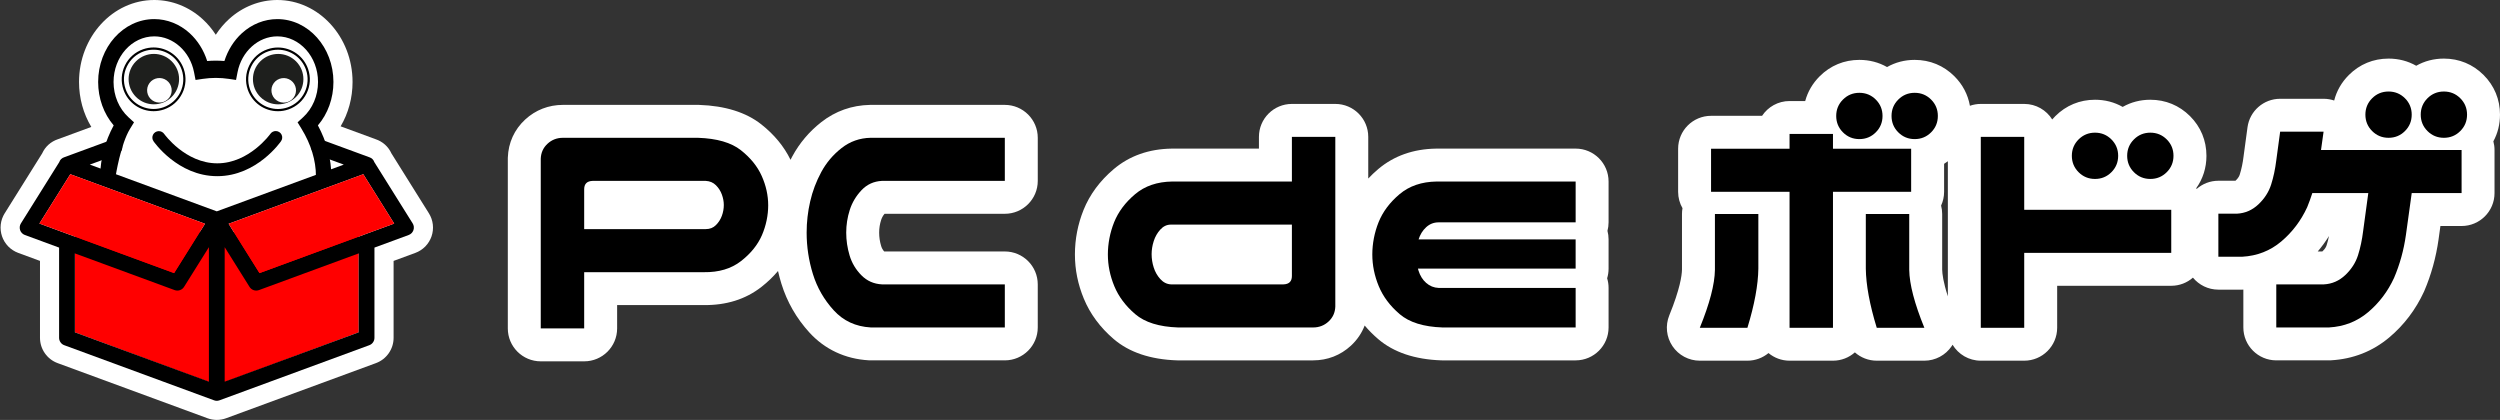 <svg width="256" height="43" viewBox="0 0 256 43" fill="none" xmlns="http://www.w3.org/2000/svg">
<rect x="0" y="0" width="256" height="43" fill="#333333" stroke="none"/>
<path d="M102.894 10.741H89.156C89.135 10.741 89.112 10.741 89.09 10.741C87.227 10.778 85.545 11.374 84.093 12.512C82.862 13.477 81.867 14.655 81.132 16.013C81.07 16.129 81.01 16.246 80.951 16.363C80.284 14.995 79.277 13.774 77.953 12.731C76.393 11.502 74.254 10.833 71.598 10.742C71.56 10.74 71.521 10.74 71.483 10.74H57.646C56.179 10.74 54.84 11.261 53.774 12.245C52.669 13.269 52.056 14.612 52.002 16.132C52 16.172 52 16.211 52 16.251V33.63C52 35.492 53.51 37.001 55.373 37.001H59.82C61.683 37.001 63.194 35.492 63.194 33.63V31.241H72.053C74.362 31.268 76.346 30.647 77.955 29.392C78.604 28.886 79.175 28.338 79.668 27.751C79.768 28.193 79.885 28.63 80.019 29.064C80.593 30.915 81.552 32.589 82.871 34.037C84.448 35.771 86.555 36.759 88.964 36.896C89.028 36.9 89.091 36.901 89.156 36.901H102.893C104.756 36.901 106.266 35.392 106.266 33.531V29.12C106.266 27.259 104.756 25.75 102.893 25.75H90.541C90.392 25.581 90.294 25.405 90.229 25.19C90.093 24.734 90.026 24.286 90.026 23.821C90.026 23.356 90.093 22.952 90.229 22.523C90.303 22.29 90.415 22.087 90.579 21.892H102.894C104.757 21.892 106.267 20.383 106.267 18.522V14.111C106.267 12.25 104.757 10.741 102.894 10.741Z" fill="white"/>
<path d="M161.345 15.218H147.113C147.097 15.218 147.081 15.218 147.064 15.218C144.732 15.251 142.736 15.957 141.129 17.315C140.764 17.624 140.424 17.947 140.109 18.282V14.013C140.109 12.151 138.599 10.642 136.736 10.642H132.289C130.426 10.642 128.915 12.151 128.915 14.013V15.218H120.034C120.018 15.218 120.002 15.218 119.985 15.218C117.653 15.251 115.657 15.957 114.05 17.315C112.631 18.514 111.591 19.921 110.957 21.495C110.369 22.956 110.072 24.492 110.072 26.059C110.072 27.627 110.379 29.119 110.985 30.586C111.627 32.143 112.659 33.537 114.052 34.727C115.631 36.077 117.805 36.808 120.512 36.901C120.55 36.902 120.589 36.902 120.627 36.902H134.463C135.93 36.902 137.27 36.382 138.335 35.397C138.973 34.807 139.445 34.11 139.743 33.333C140.156 33.823 140.619 34.289 141.131 34.727C142.71 36.077 144.884 36.808 147.591 36.901C147.629 36.902 147.668 36.902 147.706 36.902H161.345C163.208 36.902 164.718 35.393 164.718 33.532V29.483C164.718 29.139 164.667 28.808 164.571 28.495C164.667 28.183 164.718 27.852 164.718 27.508V24.512C164.718 24.21 164.679 23.918 164.604 23.64C164.679 23.362 164.718 23.07 164.718 22.768V18.587C164.718 16.726 163.208 15.217 161.345 15.217V15.218Z" fill="white"/>
<path d="M256 11.741C256 10.181 255.419 8.777 254.32 7.679C253.221 6.581 251.815 6 250.254 6C249.229 6 248.27 6.25 247.421 6.734C246.573 6.25 245.614 6 244.589 6C243.028 6 241.623 6.581 240.523 7.679C239.776 8.424 239.269 9.312 239.02 10.294C238.674 10.176 238.307 10.115 237.934 10.115H233.487C231.798 10.115 230.369 11.363 230.144 13.035L229.748 15.965C229.746 15.979 229.745 15.993 229.743 16.006C229.659 16.695 229.526 17.324 229.351 17.875C229.308 18.009 229.219 18.217 228.944 18.478C228.929 18.492 228.917 18.502 228.908 18.509H227.162C226.311 18.509 225.534 18.824 224.941 19.344C224.923 19.323 224.906 19.301 224.888 19.28C225.579 18.318 225.94 17.184 225.94 15.955C225.94 14.395 225.359 12.991 224.26 11.893C223.162 10.795 221.756 10.214 220.195 10.214C219.169 10.214 218.21 10.464 217.362 10.948C216.513 10.464 215.555 10.214 214.529 10.214C212.968 10.214 211.562 10.795 210.463 11.893C210.353 12.003 210.247 12.117 210.147 12.234C209.552 11.278 208.491 10.642 207.281 10.642H202.834C202.444 10.642 202.069 10.71 201.72 10.831C201.518 9.688 200.98 8.658 200.132 7.811C199.033 6.713 197.627 6.132 196.066 6.132C195.041 6.132 194.082 6.383 193.234 6.866C192.385 6.383 191.426 6.132 190.401 6.132C188.84 6.132 187.434 6.713 186.335 7.811C185.609 8.536 185.109 9.396 184.853 10.346H183.252C182.075 10.346 181.04 10.947 180.436 11.86H175.214C173.351 11.86 171.84 13.369 171.84 15.23V19.641C171.84 20.252 172.003 20.825 172.287 21.319C172.253 21.511 172.235 21.709 172.235 21.912V27.609C172.222 28.208 172.033 29.599 170.935 32.293C170.512 33.332 170.634 34.514 171.261 35.444C171.887 36.376 172.937 36.934 174.06 36.934H178.935C179.744 36.934 180.501 36.645 181.094 36.154C181.678 36.641 182.431 36.934 183.252 36.934H187.699C188.558 36.934 189.343 36.612 189.939 36.083C190.542 36.618 191.332 36.934 192.179 36.934H197.054C198.177 36.934 199.226 36.375 199.853 35.444C199.884 35.397 199.914 35.349 199.943 35.301C200.534 36.28 201.607 36.934 202.833 36.934H207.28C209.143 36.934 210.654 35.424 210.654 33.563V29.264H222.336C223.187 29.264 223.963 28.949 224.556 28.43C225.176 29.18 226.112 29.659 227.162 29.659H229.6C229.639 29.659 229.679 29.659 229.719 29.657V33.53C229.719 35.392 231.229 36.901 233.092 36.901H238.495C238.559 36.901 238.623 36.899 238.686 36.896C240.961 36.766 242.976 35.975 244.674 34.542C246.179 33.271 247.37 31.7 248.213 29.872C248.225 29.845 248.237 29.817 248.249 29.79C248.956 28.14 249.447 26.368 249.709 24.514L249.898 23.143H252.066C253.929 23.143 255.439 21.634 255.439 19.772V15.362C255.439 15.053 255.398 14.755 255.32 14.472C255.767 13.649 255.999 12.726 255.999 11.742L256 11.741ZM198.879 27.61V21.913C198.879 21.615 198.84 21.327 198.768 21.052C198.966 20.623 199.076 20.145 199.076 19.642V16.774C199.207 16.693 199.334 16.604 199.46 16.511V30.346C198.989 28.89 198.888 28.044 198.879 27.61ZM237.802 25.751H237.335C237.756 25.255 238.141 24.728 238.489 24.17C238.42 24.506 238.339 24.822 238.245 25.117C238.202 25.25 238.113 25.458 237.838 25.72C237.823 25.733 237.811 25.743 237.802 25.751Z" fill="white"/>
<path d="M59.82 33.63H55.373V16.251C55.395 15.636 55.626 15.127 56.065 14.721C56.504 14.314 57.031 14.111 57.646 14.111H71.482C73.414 14.177 74.875 14.6 75.864 15.379C76.852 16.158 77.565 17.041 78.005 18.029C78.444 19.016 78.663 20.015 78.663 21.024C78.663 22.034 78.449 23.098 78.021 24.086C77.592 25.073 76.879 25.957 75.879 26.736C74.88 27.515 73.612 27.894 72.074 27.872H57.663V23.461H72.273C72.69 23.461 73.037 23.325 73.311 23.05C73.585 22.776 73.788 22.458 73.92 22.095C74.053 21.733 74.118 21.366 74.118 20.992C74.118 20.642 74.052 20.285 73.92 19.922C73.789 19.56 73.586 19.242 73.311 18.968C73.036 18.694 72.69 18.545 72.273 18.523H60.677C60.106 18.545 59.82 18.831 59.82 19.38V33.632V33.63Z" fill="black"/>
<path d="M90.309 18.522C89.474 18.566 88.778 18.884 88.218 19.477C87.658 20.069 87.256 20.744 87.015 21.5C86.773 22.257 86.653 23.031 86.653 23.821C86.653 24.611 86.768 25.39 86.998 26.158C87.228 26.926 87.629 27.601 88.201 28.182C88.772 28.763 89.474 29.076 90.309 29.12H102.894V33.53H89.156C87.619 33.442 86.356 32.855 85.368 31.769C84.38 30.683 83.671 29.448 83.243 28.066C82.814 26.683 82.6 25.268 82.6 23.819C82.6 22.744 82.721 21.68 82.963 20.627C83.204 19.573 83.583 18.57 84.1 17.615C84.616 16.66 85.307 15.843 86.175 15.163C87.042 14.483 88.036 14.132 89.156 14.11H102.894V18.52H90.309V18.522Z" fill="black"/>
<path d="M132.289 14.013H136.736V31.392C136.714 32.007 136.483 32.517 136.044 32.922C135.605 33.329 135.078 33.532 134.463 33.532H120.627C118.694 33.466 117.234 33.011 116.246 32.166C115.257 31.322 114.544 30.367 114.104 29.302C113.665 28.238 113.446 27.158 113.446 26.06C113.446 24.962 113.66 23.817 114.088 22.752C114.517 21.688 115.23 20.733 116.23 19.889C117.229 19.044 118.497 18.61 120.035 18.588H134.395V22.999H119.903C119.486 22.999 119.123 23.169 118.816 23.509C118.508 23.849 118.283 24.244 118.141 24.693C117.997 25.143 117.926 25.587 117.926 26.026C117.926 26.487 117.997 26.943 118.141 27.392C118.283 27.842 118.508 28.237 118.816 28.577C119.123 28.917 119.486 29.099 119.903 29.12H131.434C132.005 29.099 132.29 28.814 132.29 28.264V14.013H132.289Z" fill="black"/>
<path d="M147.706 33.532C145.773 33.466 144.313 33.011 143.325 32.166C142.336 31.322 141.623 30.367 141.184 29.302C140.744 28.238 140.525 27.158 140.525 26.06C140.525 24.962 140.739 23.817 141.168 22.752C141.596 21.688 142.309 20.733 143.309 19.889C144.308 19.044 145.577 18.61 147.114 18.588H161.346V22.769H147.311C146.828 22.769 146.406 22.933 146.043 23.262C145.68 23.592 145.417 24.019 145.252 24.546C145.087 25.072 145.005 25.588 145.005 26.093C145.005 26.641 145.087 27.179 145.252 27.706C145.416 28.232 145.68 28.655 146.043 28.973C146.406 29.292 146.828 29.462 147.311 29.483H161.346V33.532H147.707H147.706ZM161.345 27.508H144.219V24.512H161.345V27.508Z" fill="black"/>
<path d="M180.055 21.913V27.509C180.033 29.176 179.66 31.195 178.935 33.565H174.06C175.07 31.086 175.586 29.111 175.608 27.641V21.913H180.055V21.913ZM175.212 15.23H183.25V13.716H187.697V15.23H195.702V19.641H187.697V33.564H183.25V19.641H175.212V15.23ZM188.028 11.873C188.028 11.215 188.258 10.656 188.719 10.195C189.18 9.734 189.74 9.504 190.399 9.504C191.058 9.504 191.618 9.734 192.079 10.195C192.54 10.656 192.771 11.215 192.771 11.873C192.771 12.531 192.54 13.091 192.079 13.552C191.618 14.013 191.058 14.243 190.399 14.243C189.74 14.243 189.18 14.013 188.719 13.552C188.258 13.091 188.028 12.531 188.028 11.873ZM191.059 21.913H195.506V27.64C195.527 29.11 196.044 31.085 197.054 33.565H192.179C191.454 31.195 191.08 29.176 191.059 27.508V21.912V21.913ZM193.693 11.873C193.693 11.215 193.923 10.656 194.385 10.195C194.846 9.734 195.406 9.504 196.065 9.504C196.723 9.504 197.283 9.734 197.745 10.195C198.206 10.656 198.436 11.215 198.436 11.873C198.436 12.531 198.206 13.091 197.745 13.552C197.283 14.013 196.723 14.243 196.065 14.243C195.406 14.243 194.846 14.013 194.385 13.552C193.923 13.091 193.693 12.531 193.693 11.873Z" fill="black"/>
<path d="M207.28 14.013V21.485H222.336V25.895H207.28V33.565H202.833V14.013H207.28ZM212.157 15.954C212.157 15.296 212.387 14.737 212.848 14.276C213.31 13.815 213.87 13.585 214.528 13.585C215.187 13.585 215.747 13.815 216.208 14.276C216.669 14.737 216.9 15.296 216.9 15.954C216.9 16.612 216.669 17.172 216.208 17.633C215.747 18.094 215.187 18.324 214.528 18.324C213.87 18.324 213.31 18.094 212.848 17.633C212.387 17.172 212.157 16.612 212.157 15.954ZM217.822 15.954C217.822 15.296 218.053 14.737 218.514 14.276C218.975 13.815 219.535 13.585 220.194 13.585C220.852 13.585 221.412 13.815 221.874 14.276C222.335 14.737 222.565 15.296 222.565 15.954C222.565 16.612 222.335 17.172 221.874 17.633C221.412 18.094 220.852 18.324 220.194 18.324C219.535 18.324 218.975 18.094 218.514 17.633C218.053 17.172 217.822 16.612 217.822 15.954Z" fill="black"/>
<path d="M237.934 13.486L237.671 15.363H252.067V19.773H246.96L246.367 24.052C246.147 25.61 245.741 27.081 245.149 28.462C244.511 29.845 243.627 31.013 242.496 31.968C241.364 32.922 240.03 33.444 238.494 33.531H233.091V29.12H237.967C238.801 29.077 239.531 28.758 240.158 28.166C240.784 27.573 241.217 26.898 241.459 26.142C241.7 25.385 241.876 24.557 241.986 23.657L242.513 19.773H236.781C236.627 20.256 236.451 20.739 236.254 21.222C235.616 22.604 234.732 23.772 233.601 24.727C232.47 25.682 231.135 26.203 229.599 26.29H227.161V21.88H229.072C229.906 21.836 230.636 21.517 231.263 20.925C231.889 20.333 232.322 19.658 232.564 18.901C232.805 18.144 232.981 17.316 233.091 16.416L233.487 13.486H237.934ZM242.216 11.741C242.216 11.083 242.447 10.523 242.908 10.062C243.369 9.602 243.929 9.371 244.588 9.371C245.246 9.371 245.806 9.602 246.268 10.062C246.729 10.523 246.959 11.083 246.959 11.741C246.959 12.399 246.729 12.959 246.268 13.419C245.806 13.88 245.246 14.111 244.588 14.111C243.929 14.111 243.369 13.88 242.908 13.419C242.447 12.959 242.216 12.399 242.216 11.741ZM247.883 11.741C247.883 11.083 248.113 10.523 248.574 10.062C249.036 9.602 249.596 9.371 250.254 9.371C250.913 9.371 251.473 9.602 251.934 10.062C252.396 10.523 252.626 11.083 252.626 11.741C252.626 12.399 252.396 12.959 251.934 13.419C251.473 13.88 250.913 14.111 250.254 14.111C249.596 14.111 249.036 13.88 248.574 13.419C248.113 12.959 247.883 12.399 247.883 11.741Z" fill="black"/>
<g clip-path="url(#clip0_97_358)">
<path d="M44.322 22.994C44.322 22.994 44.322 22.994 44.322 22.993C44.299 22.796 44.255 22.599 44.189 22.408L44.175 22.369C44.108 22.184 44.023 22.009 43.923 21.848L40.081 15.706C39.762 15.008 39.191 14.496 38.447 14.248C38.447 14.248 38.446 14.248 38.446 14.248L34.88 12.936C35.675 11.593 36.102 10.023 36.102 8.394C36.102 3.766 32.645 0 28.397 0C26.588 0 24.83 0.695 23.448 1.958C22.933 2.427 22.48 2.967 22.096 3.56C21.713 2.967 21.259 2.428 20.745 1.958C19.363 0.695 17.606 0 15.797 0C11.548 0 8.092 3.766 8.092 8.394C8.092 10.048 8.532 11.641 9.35 12.998L5.934 14.254C5.197 14.504 4.632 15.015 4.316 15.71L0.479 21.843L0.476 21.847C0.376 22.008 0.291 22.183 0.223 22.368L0.209 22.408C0.144 22.598 0.1 22.793 0.077 22.989C0.053 23.197 0.053 23.409 0.077 23.617C0.1 23.817 0.144 24.012 0.208 24.199C0.27 24.381 0.353 24.559 0.454 24.728L0.474 24.76C0.577 24.927 0.7 25.084 0.839 25.228L0.863 25.252C1.009 25.397 1.16 25.52 1.325 25.625C1.496 25.736 1.678 25.827 1.868 25.897L4.095 26.717V34.593C4.095 35.161 4.268 35.708 4.595 36.175C4.92 36.64 5.372 36.988 5.904 37.184L21.24 42.826C21.554 42.942 21.878 43 22.2 43C22.522 43 22.844 42.943 23.155 42.827L38.494 37.184C39.028 36.988 39.482 36.638 39.807 36.171C40.132 35.705 40.304 35.16 40.304 34.593V26.717L42.53 25.897C42.721 25.827 42.903 25.736 43.074 25.625C43.239 25.52 43.39 25.398 43.536 25.252L43.56 25.228C43.704 25.079 43.83 24.916 43.934 24.744C44.039 24.572 44.126 24.388 44.191 24.199C44.255 24.011 44.3 23.814 44.322 23.612C44.346 23.407 44.346 23.199 44.322 22.994H44.322Z" fill="white"/>
<path d="M33.663 17.534L35.258 16.852L33.78 16.331L33.663 17.534Z" fill="white"/>
<path d="M10.663 16.056L9.183 16.852L10.663 17.534V16.056Z" fill="white"/>
<path d="M12.411 15.478C12.409 15.482 12.405 15.485 12.403 15.489C12.119 16.496 11.941 17.452 11.873 17.842L22.2 21.642L32.349 17.907C32.324 16.35 31.819 14.725 30.882 13.198L30.471 12.527L31.033 12.012C32.007 11.12 32.566 9.802 32.566 8.394C32.566 5.819 30.695 3.723 28.397 3.723C26.452 3.723 24.739 5.266 24.325 7.392L24.17 8.187L23.45 8.08C22.55 7.945 21.643 7.945 20.744 8.08L20.024 8.187L19.869 7.392C19.454 5.266 17.742 3.723 15.797 3.723C13.498 3.723 11.628 5.819 11.628 8.394C11.628 9.802 12.187 11.12 13.161 12.012L13.723 12.527L13.312 13.198C13.001 13.704 12.737 14.389 12.523 15.083C12.522 15.127 12.518 15.172 12.51 15.216C12.492 15.309 12.459 15.396 12.411 15.479V15.478Z" fill="white"/>
<path d="M15.73 11.272C14.387 11.272 13.191 10.42 12.752 9.153C12.476 8.358 12.527 7.504 12.895 6.748C13.263 5.991 13.904 5.424 14.7 5.149C15.034 5.033 15.38 4.975 15.73 4.975C17.073 4.975 18.27 5.826 18.709 7.094C18.984 7.889 18.933 8.742 18.565 9.499C18.198 10.255 17.556 10.823 16.761 11.098C16.427 11.213 16.08 11.272 15.73 11.272H15.73Z" fill="white"/>
<path d="M15.73 11.386C14.339 11.386 13.099 10.504 12.644 9.19C12.359 8.367 12.412 7.482 12.793 6.698C13.174 5.915 13.838 5.326 14.662 5.041C15.008 4.922 15.368 4.861 15.73 4.861C17.121 4.861 18.361 5.744 18.816 7.057C19.101 7.88 19.049 8.766 18.668 9.549C18.286 10.332 17.622 10.921 16.798 11.206C16.452 11.325 16.093 11.386 15.73 11.386ZM15.73 5.089C15.393 5.089 15.059 5.145 14.737 5.256C13.97 5.522 13.352 6.069 12.997 6.798C12.643 7.527 12.594 8.35 12.859 9.116C13.282 10.338 14.436 11.159 15.73 11.159C16.067 11.159 16.401 11.102 16.723 10.991C17.49 10.726 18.108 10.179 18.463 9.45C18.817 8.721 18.866 7.898 18.601 7.131C18.178 5.91 17.024 5.089 15.73 5.089Z" fill="black"/>
<path d="M7.668 23.563V34.031L22.221 39.43L36.731 34.031V23.977L7.668 23.563Z" fill="#FF0000"/>
<path d="M42.376 23.215C42.369 23.154 42.355 23.096 42.336 23.04C42.315 22.984 42.291 22.93 42.259 22.879L38.333 16.604C38.245 16.35 38.073 16.183 37.817 16.1C37.806 16.096 37.795 16.093 37.786 16.089L32.973 14.319C32.871 14.279 32.765 14.261 32.656 14.265C32.562 14.268 32.472 14.287 32.385 14.323C32.297 14.357 32.219 14.406 32.149 14.468C32.078 14.53 32.022 14.603 31.977 14.685C31.933 14.768 31.902 14.854 31.889 14.948C31.873 15.04 31.876 15.133 31.894 15.224C31.912 15.316 31.945 15.403 31.993 15.484C32.041 15.563 32.1 15.633 32.173 15.694C32.246 15.753 32.326 15.798 32.415 15.83L35.204 16.856L22.199 21.642L9.195 16.856L11.983 15.83C12.074 15.798 12.155 15.753 12.228 15.692C12.302 15.632 12.363 15.561 12.411 15.478C12.459 15.396 12.492 15.309 12.51 15.216C12.526 15.122 12.528 15.028 12.511 14.934C12.495 14.841 12.463 14.753 12.417 14.671C12.37 14.588 12.309 14.515 12.238 14.453C12.165 14.393 12.084 14.345 11.994 14.313C11.905 14.28 11.812 14.264 11.718 14.264C11.616 14.264 11.519 14.282 11.426 14.319L6.581 16.101C6.324 16.183 6.152 16.352 6.064 16.608L2.139 22.88C2.107 22.931 2.083 22.985 2.062 23.041C2.043 23.097 2.029 23.155 2.022 23.215C2.015 23.274 2.015 23.334 2.022 23.393C2.029 23.453 2.041 23.511 2.06 23.567C2.08 23.623 2.106 23.678 2.136 23.729C2.168 23.78 2.205 23.826 2.246 23.869C2.289 23.912 2.334 23.95 2.385 23.982C2.434 24.014 2.488 24.042 2.544 24.062L6.052 25.354V34.593C6.052 34.763 6.102 34.916 6.198 35.054C6.294 35.193 6.422 35.292 6.58 35.349L21.919 40.992C22.104 41.061 22.292 41.061 22.477 40.992L37.816 35.349C37.974 35.291 38.102 35.193 38.198 35.054C38.294 34.917 38.344 34.763 38.344 34.593V25.354L41.852 24.062C41.908 24.042 41.962 24.014 42.011 23.982C42.062 23.95 42.107 23.912 42.15 23.869C42.191 23.826 42.228 23.78 42.258 23.729C42.29 23.678 42.316 23.623 42.336 23.567C42.355 23.511 42.367 23.453 42.374 23.393C42.381 23.334 42.381 23.274 42.374 23.215L42.376 23.215ZM4.034 22.893L7.197 17.839L20.99 22.912V22.914L17.827 27.967L4.034 22.893V22.893ZM21.392 39.08L7.668 34.031V25.947L17.884 29.706C17.971 29.737 18.06 29.754 18.154 29.755C18.246 29.756 18.337 29.741 18.423 29.711C18.511 29.682 18.591 29.638 18.664 29.58C18.737 29.522 18.797 29.454 18.847 29.376L21.392 25.309V39.08H21.392ZM36.731 34.031L23.007 39.08V25.309L25.552 29.376C25.601 29.454 25.662 29.523 25.735 29.58C25.807 29.638 25.887 29.682 25.975 29.711C26.062 29.741 26.153 29.756 26.245 29.755C26.338 29.753 26.428 29.737 26.514 29.706L36.73 25.947V34.031H36.731ZM26.572 27.966L23.41 22.913L37.201 17.839L40.365 22.893L26.572 27.966L26.572 27.966Z" fill="black"/>
<path d="M15.723 14.469C15.723 14.469 18.17 18.04 22.247 18.04C26.323 18.04 28.77 14.469 28.77 14.469C28.844 14.369 28.887 14.258 28.898 14.134C28.908 14.011 28.887 13.894 28.83 13.783C28.775 13.672 28.693 13.584 28.587 13.519C28.482 13.453 28.365 13.42 28.241 13.419C28.127 13.418 28.02 13.445 27.921 13.498C27.82 13.552 27.74 13.626 27.677 13.72C27.677 13.72 25.525 16.725 22.247 16.725C18.969 16.725 16.817 13.72 16.817 13.72C16.753 13.627 16.672 13.555 16.571 13.503C16.47 13.451 16.364 13.426 16.251 13.429C16.127 13.432 16.014 13.466 15.91 13.531C15.806 13.596 15.727 13.683 15.671 13.792C15.616 13.9 15.593 14.016 15.602 14.137C15.612 14.259 15.652 14.368 15.723 14.468V14.469Z" fill="black"/>
<path d="M7.198 17.839L4.034 22.893L17.827 27.966L20.99 22.914L7.198 17.839Z" fill="#FF0000"/>
<path d="M23.41 22.914L26.572 27.966L40.365 22.893L37.201 17.839L23.41 22.914Z" fill="#FF0000"/>
<path d="M17.581 9.926C18.591 8.918 18.591 7.284 17.581 6.276C16.572 5.268 14.936 5.268 13.927 6.276C12.917 7.284 12.917 8.918 13.927 9.926C14.936 10.934 16.572 10.934 17.581 9.926Z" fill="#1E1F1D"/>
<path d="M17.341 9.987C17.75 9.426 17.626 8.64 17.064 8.231C16.502 7.823 15.714 7.946 15.305 8.508C14.896 9.069 15.02 9.855 15.582 10.264C16.144 10.672 16.931 10.548 17.341 9.987Z" fill="white"/>
<path d="M28.46 11.276C27.118 11.276 25.921 10.424 25.482 9.156C25.206 8.362 25.257 7.508 25.626 6.751C25.994 5.995 26.634 5.427 27.43 5.152C27.764 5.037 28.11 4.978 28.461 4.978C29.803 4.978 31 5.83 31.439 7.097C31.715 7.892 31.664 8.746 31.296 9.502C30.928 10.259 30.287 10.827 29.491 11.102C29.157 11.217 28.811 11.276 28.461 11.276H28.46Z" fill="white"/>
<path d="M28.46 11.389C27.07 11.389 25.829 10.507 25.374 9.193C25.089 8.37 25.142 7.485 25.523 6.702C25.904 5.918 26.568 5.33 27.393 5.045C27.739 4.925 28.098 4.865 28.461 4.865C29.851 4.865 31.092 5.747 31.547 7.061C31.832 7.884 31.779 8.769 31.398 9.552C31.017 10.336 30.353 10.924 29.528 11.209C29.182 11.329 28.823 11.389 28.46 11.389ZM28.461 5.092C28.123 5.092 27.789 5.149 27.467 5.26C26.7 5.525 26.083 6.072 25.728 6.801C25.373 7.53 25.324 8.354 25.589 9.119C26.012 10.341 27.166 11.162 28.46 11.162C28.798 11.162 29.132 11.106 29.454 10.995C30.221 10.73 30.838 10.182 31.193 9.453C31.548 8.724 31.597 7.901 31.332 7.135C30.908 5.913 29.755 5.092 28.461 5.092Z" fill="black"/>
<path d="M30.312 9.929C31.321 8.922 31.321 7.287 30.312 6.279C29.302 5.272 27.666 5.272 26.657 6.279C25.648 7.287 25.648 8.922 26.657 9.929C27.666 10.937 29.302 10.937 30.312 9.929Z" fill="#1E1F1D"/>
<path d="M30.071 9.991C30.48 9.429 30.356 8.643 29.794 8.235C29.232 7.826 28.444 7.95 28.035 8.511C27.626 9.072 27.75 9.859 28.312 10.267C28.874 10.676 29.662 10.552 30.071 9.991Z" fill="white"/>
<path d="M34.144 8.394C34.144 4.844 31.566 1.956 28.397 1.956C27.078 1.956 25.79 2.469 24.77 3.4C23.95 4.149 23.33 5.141 22.979 6.248C22.39 6.198 21.804 6.198 21.215 6.248C20.864 5.141 20.244 4.149 19.424 3.4C18.404 2.469 17.115 1.955 15.797 1.955C12.629 1.955 10.05 4.843 10.05 8.394C10.05 10.066 10.623 11.648 11.641 12.84C10.75 14.497 10.278 16.252 10.266 17.96C10.792 17.996 11.318 18.026 11.843 18.05C11.843 18.05 11.843 18.049 11.843 18.049C11.843 18.041 11.843 18.026 11.843 18.026C11.843 18.026 12.351 14.763 13.312 13.197L13.723 12.526L13.161 12.012C12.187 11.12 11.628 9.801 11.628 8.394C11.628 5.818 13.499 3.723 15.797 3.723C17.742 3.723 19.455 5.265 19.869 7.392L20.024 8.187L20.744 8.079C21.644 7.944 22.55 7.944 23.45 8.079L24.17 8.187L24.325 7.392C24.74 5.265 26.452 3.723 28.397 3.723C30.696 3.723 32.566 5.818 32.566 8.394C32.566 9.801 32.007 11.12 31.033 12.012L30.471 12.526L30.882 13.197C31.843 14.763 32.352 16.433 32.352 18.026C32.352 18.027 32.352 18.029 32.352 18.03C32.877 18.043 33.402 18.059 33.928 18.08C33.928 18.062 33.929 18.044 33.929 18.026C33.929 16.297 33.456 14.518 32.553 12.84C33.572 11.648 34.144 10.066 34.144 8.394L34.144 8.394Z" fill="black"/>
</g>
<defs>
<clipPath id="clip0_97_358">
<rect width="44.28" height="43" fill="white" transform="translate(0.06)"/>
</clipPath>
</defs>
</svg>
